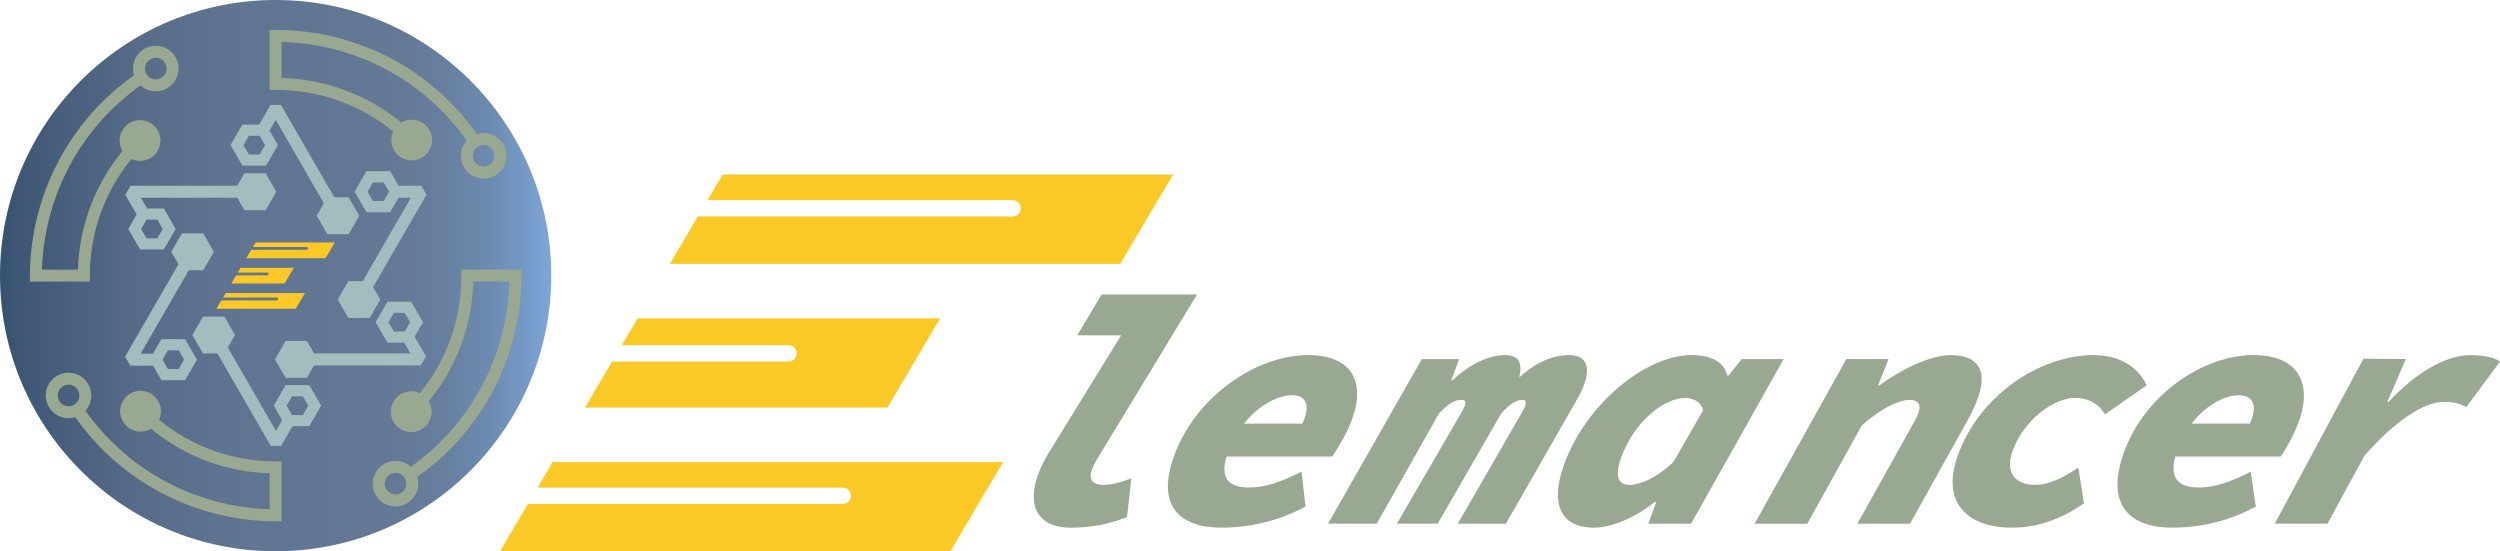 <?xml version="1.0" encoding="UTF-8"?>
<svg id="Layer_2" xmlns="http://www.w3.org/2000/svg" xmlns:xlink="http://www.w3.org/1999/xlink" viewBox="0 0 1117.36 246.38">
  <defs>
    <style>
      .cls-1 {
        fill: #a1bdbe;
      }

      .cls-2 {
        fill: #fbc926;
      }

      .cls-3 {
        fill: #99a991;
      }

      .cls-4 {
        fill: url(#Bluestone);
      }
    </style>
    <linearGradient id="Bluestone" x1="0" y1="123.19" x2="246.38" y2="123.19" gradientUnits="userSpaceOnUse">
      <stop offset="0" stop-color="#375270"/>
      <stop offset=".09" stop-color="#445d7a"/>
      <stop offset=".24" stop-color="#556b88"/>
      <stop offset=".41" stop-color="#5e7490"/>
      <stop offset=".62" stop-color="#627793"/>
      <stop offset=".73" stop-color="#637996"/>
      <stop offset=".81" stop-color="#6780a0"/>
      <stop offset=".89" stop-color="#6d8bb1"/>
      <stop offset=".96" stop-color="#769bc8"/>
      <stop offset="1" stop-color="#7da7d9"/>
    </linearGradient>
  </defs>
  <g id="color_variants">
    <g>
      <g>
        <circle class="cls-4" cx="123.19" cy="123.19" r="123.19"/>
        <g>
          <path class="cls-3" d="M216.17,59.45c-1.06,0-2.08.16-3.04.46-9.36-13.29-21.55-24.36-35.68-32.34-16.47-9.29-35.16-14.2-54.08-14.2-.06,0-.13,0-.19,0h-2.67v26.81h2.69c.09,0,.19,0,.28,0,19.26,0,37.52,6.54,52.27,18.57-.55,1.17-.86,2.47-.86,3.85,0,5.02,4.08,9.11,9.11,9.11s9.11-4.08,9.11-9.11-4.08-9.11-9.11-9.11c-1.7,0-3.29.47-4.65,1.28-6.89-5.65-14.52-10.19-22.8-13.54-9.8-3.96-20.11-6.1-30.69-6.38v-16.09c17.14.41,34.01,5.05,48.95,13.48,13.38,7.55,24.92,18.01,33.81,30.57-1.63,1.81-2.63,4.2-2.63,6.82,0,5.61,4.57,10.18,10.18,10.18s10.18-4.57,10.18-10.18-4.57-10.18-10.18-10.18ZM216.17,74.45c-2.66,0-4.82-2.16-4.82-4.82,0-.09,0-.18,0-.26,0-.02,0-.05,0-.07,0-.06,0-.13.02-.19,0-.02,0-.05,0-.07,0-.06.02-.13.03-.19,0-.02,0-.04,0-.06.01-.07.03-.14.04-.21,0-.01,0-.02,0-.04.02-.08.04-.15.06-.23,0,0,0,0,0-.01.58-2.02,2.43-3.5,4.63-3.5.24,0,.47.02.7.05,0,0,0,0,0,0,1.87.27,3.39,1.61,3.92,3.38,0,0,0,0,0,0,.04.15.08.29.11.45,0,0,0,0,0,.01.03.15.05.3.07.45,0,0,0,0,0,.01.01.15.02.31.02.47,0,2.66-2.16,4.82-4.82,4.82Z"/>
          <path class="cls-3" d="M123.19,206.21c-19.18,0-37.4-6.54-52.13-18.57.55-1.17.86-2.47.86-3.85,0-5.02-4.08-9.11-9.11-9.11s-9.11,4.08-9.11,9.11,4.08,9.11,9.11,9.11c1.7,0,3.29-.47,4.65-1.28,15.04,12.36,33.52,19.33,53.06,19.91v16.08c-17.05-.5-33.83-5.18-48.7-13.6-13.31-7.54-24.79-17.96-33.63-30.44,1.63-1.81,2.63-4.2,2.63-6.82,0-5.61-4.57-10.18-10.18-10.18s-10.18,4.57-10.18,10.18,4.57,10.18,10.18,10.18c1.06,0,2.08-.16,3.04-.46,9.31,13.2,21.43,24.23,35.5,32.2,16.44,9.32,35.12,14.28,54.01,14.34h2.69s0-26.8,0-26.8h-2.68ZM30.63,181.57c-.24,0-.47-.02-.69-.05,0,0,0,0,0,0-1.87-.27-3.39-1.61-3.92-3.38,0,0,0,0,0,0-.04-.15-.08-.29-.11-.45,0,0,0,0,0-.01-.03-.15-.05-.3-.07-.46,0,0,0,0,0-.01-.01-.15-.02-.31-.02-.47,0-2.66,2.16-4.82,4.82-4.82s4.82,2.16,4.82,4.82c0,.09,0,.18,0,.26,0,.02,0,.05,0,.07,0,.06,0,.13-.02.19,0,.02,0,.05,0,.07,0,.06-.02.13-.03.19,0,.02,0,.04,0,.06-.01.07-.03.14-.04.21,0,.01,0,.02,0,.04-.02.08-.04.15-.06.23,0,0,0,0,0,.01-.58,2.02-2.43,3.5-4.63,3.5Z"/>
          <path class="cls-3" d="M233,120.51h-26.8v2.69c.07,19.36-6.47,37.73-18.56,52.55-1.17-.55-2.47-.86-3.85-.86-5.02,0-9.11,4.08-9.11,9.11s4.08,9.11,9.11,9.11,9.11-4.08,9.11-9.11c0-1.7-.47-3.29-1.28-4.65,5.65-6.89,10.19-14.52,13.54-22.8,3.96-9.8,6.1-20.11,6.38-30.69h16.09c-.41,17.14-5.05,34.01-13.48,48.95-7.55,13.38-18.01,24.92-30.57,33.81-1.81-1.63-4.2-2.63-6.82-2.63-5.61,0-10.18,4.57-10.18,10.18s4.57,10.18,10.18,10.18,10.18-4.57,10.18-10.18c0-1.06-.16-2.08-.46-3.04,13.29-9.36,24.36-21.55,32.34-35.68,9.32-16.52,14.24-35.29,14.2-54.27v-2.67ZM178.14,220.79h0c-.15.04-.3.08-.45.11,0,0,0,0,0,0-.15.03-.3.05-.46.07,0,0,0,0-.01,0-.15.02-.31.02-.47.02h0s-.01,0-.02,0c-2.54,0-4.62-1.98-4.79-4.48,0-.11-.01-.22-.01-.34s0-.23.01-.34c.17-2.5,2.25-4.47,4.79-4.48,0,0,.01,0,.02,0h0c.09,0,.18,0,.26,0,.02,0,.05,0,.07,0,.07,0,.13,0,.19.02.02,0,.05,0,.07,0,.07,0,.13.02.19.03.02,0,.04,0,.05,0,.07.01.14.03.21.04.01,0,.02,0,.04,0,.08.02.15.04.23.06,0,0,0,0,0,0,2.02.58,3.5,2.43,3.5,4.63s-1.44,4.02-3.43,4.62Z"/>
          <path class="cls-3" d="M62.81,38.18c1.81,1.63,4.2,2.63,6.82,2.63,5.61,0,10.18-4.57,10.18-10.18s-4.57-10.18-10.18-10.18-10.18,4.57-10.18,10.18c0,1.06.16,2.08.46,3.04-13.2,9.31-24.23,21.43-32.2,35.5-9.32,16.44-14.28,35.12-14.34,54.01v2.69s26.8,0,26.8,0v-2.68c0-19.18,6.54-37.4,18.57-52.13,1.17.55,2.47.86,3.85.86,5.02,0,9.11-4.08,9.11-9.11s-4.08-9.11-9.11-9.11-9.11,4.08-9.11,9.11c0,1.7.47,3.29,1.28,4.65-12.36,15.04-19.33,33.52-19.91,53.06h-16.08c.5-17.05,5.18-33.83,13.6-48.7,7.54-13.31,17.96-24.79,30.44-33.63ZM68.23,26.02s0,0,0,0c.15-.04.29-.08.45-.11,0,0,0,0,0,0,.15-.03.3-.05.46-.07,0,0,0,0,.01,0,.15-.01.31-.02.47-.02h0s0,0,.01,0c2.57,0,4.67,2.03,4.8,4.57,0,.08,0,.16,0,.25s0,.17,0,.25c-.13,2.54-2.23,4.57-4.8,4.57,0,0,0,0-.01,0h0c-.09,0-.18,0-.26,0-.02,0-.05,0-.07,0-.06,0-.13,0-.19-.02-.02,0-.05,0-.07,0-.07,0-.13-.02-.19-.03-.02,0-.04,0-.06,0-.07-.01-.14-.03-.21-.04-.01,0-.02,0-.04,0-.08-.02-.15-.04-.23-.06,0,0,0,0-.01,0-2.02-.58-3.5-2.43-3.5-4.63s1.44-4.02,3.43-4.61Z"/>
        </g>
        <g>
          <path class="cls-1" d="M118.74,77.45h-9.52l-3.21,5.57h-47.69l-2.32,4.02,5.08,8.8-3.75,6.49,5.3,9.17h10.59l5.3-9.17-5.3-9.17h-7.5l-2.76-4.79h43.05l3.21,5.57h9.52l4.76-8.24-4.76-8.24ZM65.5,98.15h4.82l2.41,4.17-2.41,4.17h-4.82l-2.41-4.17,2.41-4.17Z"/>
          <path class="cls-1" d="M90.83,120.78l4.76-8.24-4.76-8.24h-9.52l-4.76,8.24,3.21,5.57-23.85,41.3,2.32,4.02h10.16l3.75,6.49h10.59l5.3-9.17-5.3-9.17h-10.59l-3.75,6.49h-5.53l21.53-37.29h6.43ZM75.04,156.57h4.82l2.41,4.17-2.41,4.17h-4.82l-2.41-4.17,2.41-4.17Z"/>
          <path class="cls-1" d="M138.24,172.14h-10.59l-5.3,9.17,3.75,6.49-2.76,4.79-21.53-37.29,3.21-5.57-4.76-8.24h-9.52l-4.76,8.24,4.76,8.24h6.43l23.85,41.3h4.64l5.08-8.8h7.5l5.3-9.17-5.3-9.17ZM135.35,185.49h-4.82l-2.41-4.17,2.41-4.17h4.82l2.41,4.17-2.41,4.17Z"/>
          <path class="cls-1" d="M185.31,150.49l3.75-6.49-5.3-9.17h-10.59l-5.3,9.17,5.3,9.17h7.5l2.76,4.79h-43.05l-3.21-5.57h-9.52l-4.76,8.24,4.76,8.24h9.52l3.21-5.57h47.69l2.32-4.02-5.08-8.8ZM180.88,148.17h-4.82l-2.41-4.17,2.41-4.17h4.82l2.41,4.17-2.41,4.17Z"/>
          <path class="cls-1" d="M190.6,87.03l-2.32-4.02h-10.16l-3.75-6.49h-10.59l-5.3,9.17,5.3,9.17h10.59l3.75-6.49h5.53l-21.53,37.29h-6.43l-4.76,8.24,4.76,8.24h9.52l4.76-8.24-3.21-5.57,23.85-41.3ZM171.49,89.87h-4.82l-2.41-4.17,2.41-4.17h4.82l2.41,4.17-2.41,4.17Z"/>
          <path class="cls-1" d="M155.84,88.18h-6.43l-23.85-41.3h-4.64l-5.08,8.8h-7.5l-5.3,9.17,5.3,9.17h10.59l5.3-9.17-3.75-6.49,2.76-4.79,21.53,37.29-3.21,5.57,4.76,8.24h9.52l4.76-8.24-4.76-8.24ZM116.05,69.03h-4.82l-2.41-4.17,2.41-4.17h4.82l2.41,4.17-2.41,4.17Z"/>
        </g>
        <g>
          <path class="cls-2" d="M114.23,108.38l-1.19,2.01h24c.36,0,.64.29.64.64s-.29.64-.64.64h-24.76l-2.2,3.72h35.43l4.15-7.02h-35.43Z"/>
          <path class="cls-2" d="M107.55,119.68l-1.25,2.12h13.11c.35,0,.64.29.64.64s-.29.64-.64.64h-13.87l-2.14,3.62h23.79l4.15-7.02h-23.79Z"/>
          <path class="cls-2" d="M100.87,130.98l-1.19,2.01h24c.36,0,.64.29.64.64s-.29.64-.64.64h-24.76l-2.2,3.72h35.43l4.15-7.02h-35.43Z"/>
        </g>
      </g>
      <g>
        <g>
          <path class="cls-3" d="M464.23,211.4c1.13-2.94,2.68-6.18,4.92-9.72l31.95-51.82h-19.61l10.84-18.25h42.67l-44.48,73.31c-.75,1.18-1.6,2.65-2.51,5.01-1.81,4.71.93,6.77,5.05,6.77s7.1-.88,12.59-2.94l-1.93,17.37c-9.3,3.53-16.81,4.71-25.35,4.71-13.84,0-20.04-9.13-14.14-24.44Z"/>
          <path class="cls-3" d="M525.09,202.86c10.08-26.5,37-44.16,59.54-44.16,19.32,0,26.03,11.78,19.52,29.15-2.43,6.48-6.84,13.54-8.72,16.19h-53.31l8.07-14.72h37.27l-7.44,3.39c1.05-1.62,2.21-3.53,2.88-5.3,2.72-7.21.24-10.75-5.63-10.75-7.62,0-21.55,7.36-28.35,25.32-4.79,12.66,1.33,15.9,9.27,15.9s15.22-2.94,23.53-7.07l1.78,15.6c-11.45,6.18-24.44,9.42-37.69,9.42-18.84,0-29.46-10.01-20.73-32.97Z"/>
          <path class="cls-3" d="M635.49,160.47h16.69l-3.51,9.42h.59c6.09-5.74,14.71-11.19,23.49-11.19,6.3,0,8.15,3.68,5.85,11.48l-1.94.88c7.69-8.1,16.29-12.36,24.79-12.36,7.03,0,9.68,4.71,6.54,13.25-.98,2.65-1.97,4.56-3.59,7.36l-31.36,54.76h-21.49l28.82-50.05c.84-1.47,1.06-2.06,1.27-2.65.76-2.06.1-2.65-1.37-2.65-2.64,0-5.35,1.77-9.27,6.03l-28.43,49.31h-18.25l29.06-50.05c.84-1.47,1.06-2.06,1.28-2.65.77-2.06-.04-2.65-1.65-2.65-2.64,0-5.73,1.62-9.93,6.18l-27.74,49.17h-21.78l41.93-73.6Z"/>
          <path class="cls-3" d="M699.16,207.28c9.97-27.09,36.61-48.58,56.82-48.58,9.37,0,14.82,3.53,16,9.13h.59l5.9-7.36h18.74l-41.38,73.6h-19.13l3.54-9.72h-.59c-9.45,7.36-19.5,11.48-27.3,11.48-14.57,0-19.91-10.3-13.19-28.56ZM747.96,206.4l13.21-22.96c-.66-3.83-4.71-5.59-7.79-5.59-9.97,0-23.05,10.89-28.76,26.5-3.18,8.68-1.29,12.36,3.7,12.36,4.7,0,11.95-2.94,19.63-10.3Z"/>
          <path class="cls-3" d="M825.19,160.47h18.89l-4.67,11.78h.59c9.17-6.77,22.44-13.54,31.81-13.54,12.01,0,16.72,6.48,12.21,19.14-1.15,3.24-2.96,7.07-4.95,10.6l-25.39,45.63h-23.55l23.82-42.69c1.53-2.65,2.77-4.86,3.4-6.62,1.48-4.12-.04-6.03-3.85-6.03-4.84,0-12.96,3.83-21.43,11.48l-24.31,43.87h-23.55l40.99-73.6Z"/>
          <path class="cls-3" d="M874.94,203.75c9.62-27.09,36.79-45.04,60.8-45.04,13.18,0,20.76,6.77,23.66,13.54l-18.61,12.95c-2.94-5-7.68-7.36-13.25-7.36-9.97,0-23.29,10.3-28.07,23.85-3.64,10.3,2.04,15.01,9.98,15.01,6.91,0,12.66-3.39,19.45-7.65l2.51,15.9c-9.59,6.77-20.45,10.89-32.23,10.89-19.14,0-31.86-10.6-24.23-32.09Z"/>
          <path class="cls-3" d="M949.05,202.86c9.25-26.5,35.62-44.16,58.17-44.16,19.32,0,26.4,11.78,20.43,29.15-2.23,6.48-6.42,13.54-8.21,16.19h-53.32l7.62-14.72h37.27l-7.33,3.39c1-1.62,2.1-3.53,2.71-5.3,2.49-7.21-.1-10.75-5.96-10.75-7.62,0-21.32,7.36-27.56,25.32-4.4,12.66,1.83,15.9,9.77,15.9s15.13-2.94,23.31-7.07l2.27,15.6c-11.25,6.18-24.15,9.42-37.4,9.42-18.84,0-29.77-10.01-21.76-32.97Z"/>
          <path class="cls-3" d="M1056.31,160.32l18.98.15-8.27,19.14h.59c12.13-13.25,25.85-20.9,36.39-20.9,6.44,0,11.31,1.18,13.35,2.94l-15.06,20.31c-2.68-1.62-5.95-2.36-10.05-2.36-9.09,0-22.46,9.13-35.49,24.14l-16.51,30.32h-23.55l39.62-73.75Z"/>
        </g>
        <g>
          <path class="cls-2" d="M322.97,78.04l-6.75,11.42h136.37c2.02,0,3.65,1.63,3.65,3.65s-1.63,3.65-3.65,3.65h-140.69l-12.51,21.16h201.32l23.57-39.88h-201.32Z"/>
          <path class="cls-2" d="M285,142.27l-7.11,12.03h74.51c2.02,0,3.65,1.63,3.65,3.65s-1.63,3.65-3.65,3.65h-78.83l-12.15,20.55h135.22l23.57-39.88h-135.22Z"/>
          <path class="cls-2" d="M247.03,206.5l-6.75,11.42h136.37c2.02,0,3.65,1.63,3.65,3.65s-1.63,3.65-3.65,3.65h-140.69l-12.51,21.16h201.32l23.57-39.88h-201.32Z"/>
        </g>
      </g>
    </g>
  </g>
</svg>